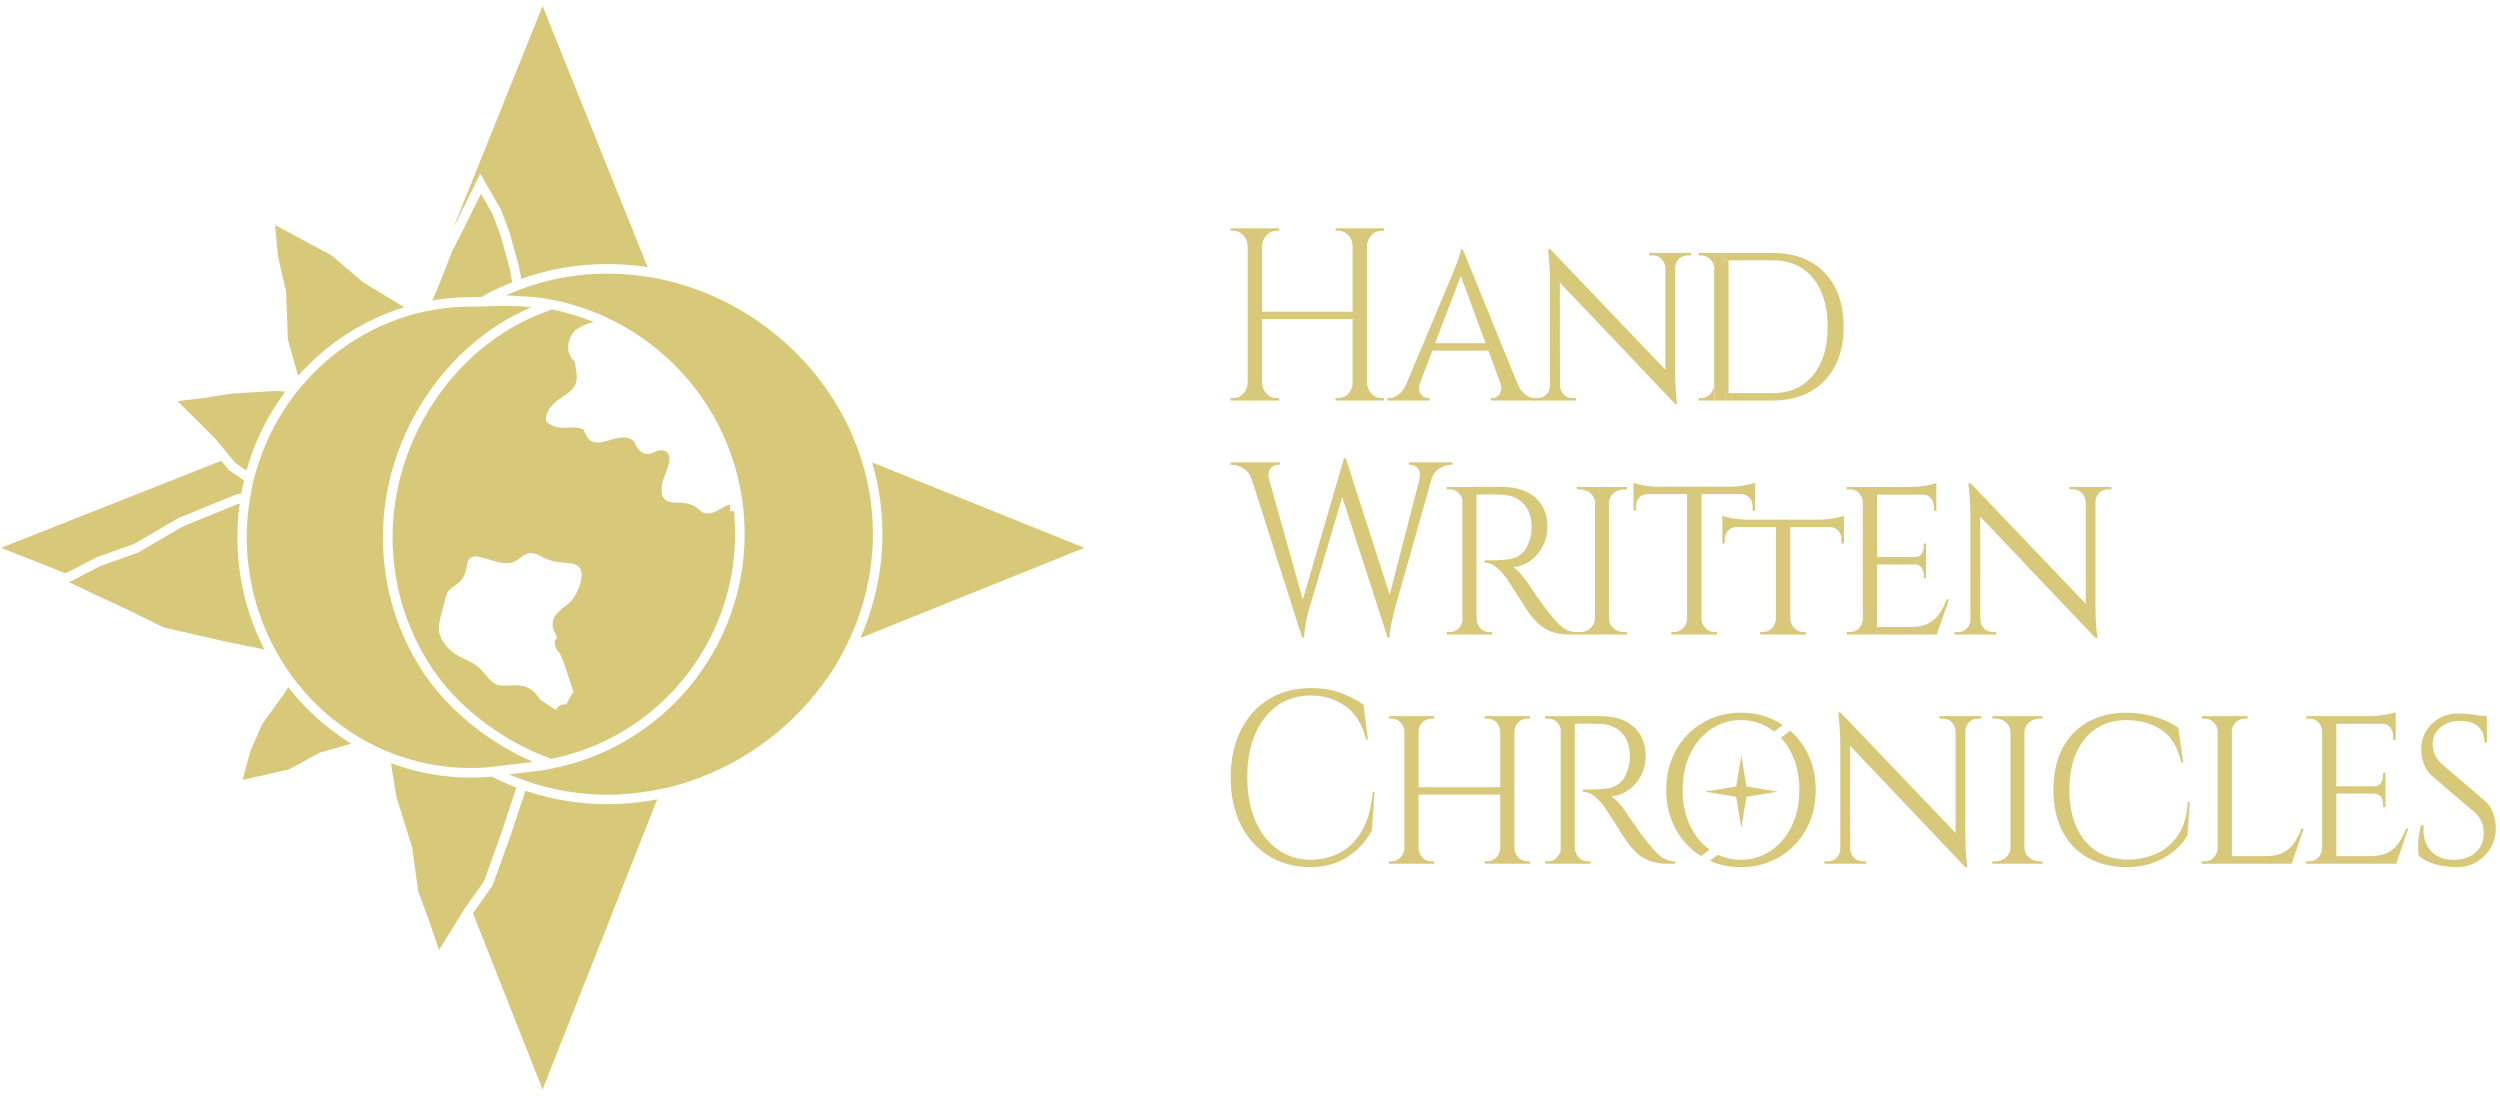 <svg width="356" height="156" viewBox="0 0 356 156" fill="none" xmlns="http://www.w3.org/2000/svg">
<path d="M92.22 38.035C87.145 37.271 82.024 37.528 77.319 38.76C77.064 38.824 76.82 38.891 76.581 38.958L76.458 38.994C75.712 39.202 74.961 39.452 74.211 39.719L73.936 38.109L72.591 33.19L71.329 29.837L68.385 24.733L64.942 31.683L64.544 32.465L77.262 0.857L92.22 38.035Z" fill="#D8C879"/>
<path d="M93.582 113.84L77.262 155.143L67.356 130.058L70.133 126.114L72.743 118.88L74.81 112.601C75.483 112.827 76.157 113.041 76.81 113.215C77.1 113.298 77.393 113.37 77.668 113.431C80.545 114.151 83.528 114.514 86.53 114.514C88.551 114.514 90.621 114.342 92.67 113.997C92.973 113.953 93.274 113.899 93.582 113.84Z" fill="#D8C879"/>
<path d="M125.55 78.82C125.622 77.946 125.658 77.015 125.658 76.051C125.658 72.579 125.159 69.164 124.198 65.852L154.406 78.01L122.534 90.841C124.095 87.272 125.095 83.498 125.478 79.666C125.501 79.427 125.524 79.185 125.542 78.946L125.55 78.82Z" fill="#D8C879"/>
<path d="M34.745 68.406C34.603 69.008 34.483 69.62 34.369 70.239L33.416 70.494L25.469 73.739L19.139 77.434L13.658 79.394L9.352 81.651L0.15 78.01L31.508 65.618L32.59 66.925L34.745 68.406Z" fill="#D8C879"/>
<path d="M124.303 76.053C124.303 76.981 124.267 77.876 124.2 78.715L124.19 78.841C124.172 79.072 124.149 79.306 124.125 79.538C123.529 85.55 121.349 91.423 117.829 96.514C117.544 96.92 117.259 97.319 116.971 97.705C112.027 104.298 104.98 109.227 97.131 111.59C95.547 112.066 93.979 112.424 92.454 112.663C87.534 113.486 82.646 113.282 77.983 112.115C77.71 112.051 77.44 111.984 77.173 111.912C76.368 111.696 75.548 111.431 74.72 111.143L74.607 111.102C74.476 111.053 74.35 111.002 74.221 110.958C73.946 110.855 73.669 110.755 73.399 110.647C73.28 110.598 73.159 110.546 73.041 110.498C72.861 110.426 72.689 110.348 72.512 110.276C72.859 110.235 73.198 110.194 73.519 110.153C76.653 109.778 78.011 109.616 78.612 109.433C94.503 106.316 106.039 92.287 106.039 76.056C106.039 75.181 106.003 74.31 105.939 73.464C105.011 61.085 97.393 50.205 86.068 45.07C83.371 43.843 80.523 42.98 77.592 42.504L77.51 42.491C77.456 42.481 77.401 42.473 77.348 42.46L76.733 42.375C76.597 42.357 76.453 42.344 76.317 42.326L72.028 42.051C72.44 41.866 72.856 41.694 73.267 41.532C73.484 41.442 73.702 41.354 73.923 41.275L73.936 41.27C74.895 40.899 75.867 40.578 76.831 40.31L76.957 40.274C77.178 40.21 77.399 40.143 77.648 40.084C82.764 38.749 88.346 38.595 93.843 39.703C94.11 39.758 94.377 39.822 94.642 39.883C107.024 42.694 117.485 51.715 121.951 63.433C122.033 63.636 122.105 63.839 122.182 64.045L122.259 64.266C123.614 68.043 124.303 72.011 124.303 76.053Z" fill="#D8C879"/>
<path d="M73.041 110.492C72.862 110.42 72.679 110.348 72.499 110.271H72.512C72.689 110.343 72.862 110.42 73.041 110.492Z" fill="#D8C879"/>
<path d="M104.589 73.564C104.571 73.304 104.543 73.047 104.517 72.795C104.317 72.798 104.108 72.774 103.916 72.821C104 72.548 103.916 72.083 104 71.828C103.054 72.075 102.131 72.875 101.196 73.073C99.938 73.325 99.74 72.556 98.805 72.029C96.784 70.887 93.737 72.854 94.288 68.863C94.434 67.804 96.635 64.271 94.156 64.116C93.357 64.07 92.637 64.991 91.596 64.505C90.835 64.155 90.593 63.45 90.3 62.859C87.901 60.768 84.495 65.379 83.125 61.193C82.31 60.681 81.13 60.969 80.178 60.915C79.075 60.861 78.664 60.632 77.795 60.123C77.492 58.143 79.338 57.042 80.718 56.076C82.69 54.703 82.091 53.55 81.849 51.462C80.626 50.581 80.687 48.657 81.487 47.595L81.613 47.469C81.819 46.988 82.055 46.924 82.482 46.672C83.037 46.333 83.76 46.06 84.557 45.88C82.644 45.083 80.656 44.476 78.615 44.065L77.947 44.316C77.875 44.345 77.8 44.368 77.731 44.399C77.427 44.499 77.17 44.599 76.903 44.71C64.532 49.627 55.906 62.705 55.906 76.513C55.906 83.158 57.814 89.548 61.434 94.997L61.477 95.076C61.585 95.303 61.732 95.516 61.922 95.722L62.107 95.982C65.833 101.194 72.085 105.794 78.512 108.057C93.689 105.002 104.684 91.574 104.684 76.048C104.682 75.21 104.651 74.374 104.589 73.564ZM79.091 90.26C79.356 90.798 79.34 90.821 79.199 90.996L79.009 91.235L79.019 91.543C79.042 92.099 79.222 92.528 79.554 92.826C80.088 93.307 81.587 98.44 81.667 98.507C81.659 98.509 80.965 99.612 80.782 100.034C80.752 100.122 80.703 100.222 80.662 100.309C80.379 100.273 79.986 100.281 79.651 100.507C79.41 100.667 79.271 100.875 79.191 101.076C78.798 100.867 78.062 100.422 76.715 99.471L76.772 99.399L76.35 98.867C75.237 97.478 73.754 97.555 72.563 97.614C71.71 97.658 70.977 97.694 70.378 97.311C69.897 96.997 69.532 96.565 69.152 96.1C68.663 95.514 68.103 94.845 67.234 94.387C66.866 94.192 66.529 94.027 66.21 93.873C65.167 93.361 64.485 93.03 63.665 92.117C63.411 91.826 63.195 91.546 63.017 91.258L62.881 91.016C62.771 90.738 62.668 90.453 62.565 90.168C62.359 89.198 62.642 88.172 63.023 86.758C63.1 86.472 63.182 86.172 63.262 85.858L63.341 85.542C63.488 84.94 63.591 84.508 63.915 84.094C64.1 83.857 64.375 83.659 64.668 83.459C65.113 83.148 65.617 82.798 65.971 82.204C66.282 81.679 66.38 81.121 66.463 80.633C66.558 80.085 66.627 79.735 66.871 79.532C67.445 79.038 68.414 79.29 69.717 79.704C70.237 79.866 70.728 80.021 71.211 80.106C72.756 80.36 73.265 80.049 73.959 79.517C74.157 79.368 74.353 79.216 74.635 79.051C75.417 78.596 75.988 78.65 77.178 79.285C78.471 79.977 79.214 80.034 80.245 80.113C80.497 80.131 80.77 80.157 81.091 80.19C82.323 80.327 82.585 80.88 82.667 81.06C83.14 82.073 82.484 83.955 81.592 85.287C81.364 85.626 80.893 85.999 80.441 86.352C79.79 86.866 79.171 87.349 78.883 87.99C78.443 88.956 78.834 89.738 79.091 90.26Z" fill="#D8C879"/>
<path d="M57.544 43.743C51.785 45.512 46.525 48.919 42.45 53.525L40.99 48.359L40.745 41.537L39.584 36.492L39.167 32.041L47.245 36.389L51.664 40.176L57.544 43.743Z" fill="#D8C879"/>
<path d="M72.921 40.197C71.442 40.781 69.962 41.483 68.524 42.288C68.501 42.288 68.478 42.293 68.458 42.293C67.977 42.303 67.504 42.311 67.038 42.311C66.519 42.311 65.997 42.329 65.478 42.357C65.316 42.362 65.151 42.375 64.984 42.388C64.622 42.411 64.259 42.437 63.894 42.473C63.709 42.491 63.524 42.509 63.341 42.532C62.979 42.573 62.622 42.622 62.264 42.676C62.092 42.699 61.92 42.722 61.748 42.753C61.675 42.764 61.603 42.771 61.526 42.784L62.128 41.522L64.39 35.798L66.159 32.288L68.483 27.6L70.085 30.369L71.298 33.576L72.61 38.366L72.921 40.197Z" fill="#D8C879"/>
<path d="M73.53 112.148L71.463 118.438L68.92 125.484L66.079 129.516L62.524 135.289L61.197 131.362L59.565 126.965L58.683 120.657L56.449 113.478L55.667 108.669C55.744 108.697 55.821 108.723 55.898 108.751C56.066 108.811 56.233 108.87 56.397 108.929C56.718 109.037 57.045 109.145 57.366 109.25C57.544 109.304 57.713 109.353 57.891 109.405C58.207 109.5 58.528 109.59 58.85 109.677C59.03 109.723 59.212 109.767 59.392 109.813C59.709 109.891 60.03 109.963 60.351 110.029C60.536 110.065 60.719 110.107 60.899 110.137C61.225 110.202 61.549 110.261 61.876 110.31C62.056 110.341 62.238 110.369 62.418 110.395C62.758 110.443 63.097 110.485 63.436 110.521C63.609 110.539 63.776 110.562 63.948 110.575C64.323 110.611 64.699 110.639 65.079 110.659C65.215 110.67 65.347 110.677 65.483 110.688C65.999 110.711 66.519 110.724 67.038 110.724C67.162 110.724 67.277 110.719 67.401 110.719C67.668 110.713 67.935 110.708 68.192 110.701C68.37 110.695 68.54 110.683 68.712 110.672C68.789 110.667 68.866 110.667 68.946 110.659C69.09 110.659 69.239 110.649 69.406 110.636C69.411 110.631 69.416 110.631 69.419 110.631H69.424C69.604 110.621 69.792 110.608 69.977 110.59C71.1 111.161 72.296 111.68 73.53 112.148Z" fill="#D8C879"/>
<path d="M40.627 55.747C40.609 55.77 40.596 55.793 40.578 55.813C40.573 55.824 40.565 55.831 40.56 55.842C40.488 55.937 40.419 56.037 40.347 56.14C40.293 56.207 40.239 56.282 40.187 56.353C40.159 56.384 40.146 56.407 40.133 56.425C40.133 56.431 40.128 56.436 40.123 56.438C40.051 56.541 39.982 56.642 39.92 56.742C39.853 56.842 39.784 56.94 39.712 57.05C39.647 57.14 39.586 57.236 39.521 57.331C39.491 57.38 39.457 57.426 39.426 57.475C39.395 57.523 39.362 57.575 39.326 57.624C39.295 57.678 39.262 57.727 39.226 57.783C39.126 57.945 39.017 58.117 38.91 58.295L38.881 58.336C38.876 58.341 38.876 58.346 38.871 58.349C38.848 58.39 38.825 58.426 38.804 58.462C38.794 58.475 38.786 58.49 38.781 58.503C38.776 58.514 38.771 58.521 38.768 58.526L38.573 58.848C38.514 58.948 38.455 59.046 38.395 59.146C38.377 59.182 38.354 59.218 38.336 59.249C38.305 59.298 38.277 59.352 38.251 59.403C38.228 59.439 38.21 59.48 38.179 59.529C38.179 59.534 38.174 59.534 38.174 59.539C38.164 59.557 38.151 59.575 38.143 59.593C38.133 59.611 38.125 59.63 38.113 59.648C38.1 59.671 38.084 59.696 38.071 59.725C38.061 59.737 38.053 59.753 38.048 59.766C38.038 59.784 38.03 59.797 38.02 59.815C38.007 59.833 37.997 59.851 37.989 59.874C37.961 59.92 37.94 59.964 37.917 60.01C37.899 60.041 37.886 60.064 37.868 60.095L37.837 60.154C37.837 60.159 37.837 60.159 37.837 60.164C37.819 60.193 37.807 60.213 37.796 60.236C37.791 60.242 37.791 60.247 37.786 60.249C37.776 60.267 37.768 60.285 37.763 60.298C37.722 60.38 37.681 60.458 37.639 60.537C37.593 60.62 37.55 60.704 37.508 60.792L37.449 60.895C37.323 61.157 37.2 61.406 37.069 61.687L36.925 62.013V62.018L36.858 62.16C36.853 62.173 36.848 62.183 36.845 62.196C36.817 62.26 36.791 62.322 36.763 62.376C36.758 62.381 36.758 62.389 36.752 62.394C36.722 62.461 36.693 62.525 36.67 62.584C36.606 62.725 36.544 62.864 36.48 63.008C36.426 63.145 36.372 63.281 36.318 63.415C36.313 63.433 36.305 63.446 36.3 63.464L36.282 63.512C36.251 63.584 36.218 63.656 36.187 63.733L36.156 63.818C36.151 63.842 36.138 63.865 36.128 63.885C36.099 63.968 36.069 64.047 36.038 64.135L36.02 64.189C35.997 64.243 35.979 64.291 35.961 64.348C35.956 64.366 35.948 64.389 35.938 64.412C35.896 64.52 35.855 64.628 35.814 64.734L35.804 64.765C35.776 64.819 35.755 64.883 35.737 64.942C35.701 65.037 35.67 65.132 35.642 65.233C35.606 65.333 35.575 65.436 35.542 65.541C35.529 65.577 35.513 65.613 35.501 65.654C35.495 65.683 35.488 65.708 35.477 65.737C35.431 65.86 35.392 65.981 35.359 66.094C35.3 66.272 35.246 66.446 35.197 66.624L35.174 66.727C35.169 66.74 35.164 66.757 35.161 66.773C35.161 66.778 35.161 66.783 35.156 66.783C35.146 66.819 35.138 66.86 35.128 66.896C35.115 66.932 35.105 66.963 35.097 67.004V67.01L33.5 65.914L30.552 62.353L25.294 57.127L28.88 56.693L33.066 56.045L39.074 55.677L40.627 55.747Z" fill="#D8C879"/>
<path d="M40.632 55.747C40.614 55.77 40.596 55.793 40.578 55.813C40.596 55.79 40.609 55.767 40.627 55.747H40.632Z" fill="#D8C879"/>
<path d="M37.644 60.537C37.4 61.018 37.161 61.514 36.93 62.013L37.074 61.687C37.205 61.407 37.328 61.157 37.454 60.895L37.513 60.792C37.554 60.705 37.601 60.62 37.644 60.537Z" fill="#D8C879"/>
<path d="M38.771 58.524C38.765 58.529 38.765 58.536 38.76 58.542C38.696 58.645 38.639 58.745 38.575 58.845L38.771 58.524Z" fill="#D8C879"/>
<path d="M39.329 57.624C39.365 57.575 39.396 57.524 39.429 57.475C39.399 57.529 39.363 57.583 39.327 57.637C39.296 57.683 39.262 57.732 39.231 57.781C39.265 57.729 39.298 57.678 39.329 57.624Z" fill="#D8C879"/>
<path d="M35.488 65.737C35.385 66.063 35.285 66.387 35.185 66.727L35.208 66.624C35.257 66.446 35.311 66.271 35.37 66.094C35.403 65.981 35.442 65.857 35.488 65.737Z" fill="#D8C879"/>
<path d="M35.945 64.415C35.809 64.785 35.678 65.158 35.552 65.541C35.583 65.439 35.616 65.333 35.652 65.233C35.68 65.132 35.711 65.037 35.747 64.942C35.765 64.883 35.788 64.821 35.814 64.765L35.824 64.734C35.863 64.634 35.904 64.523 35.945 64.415Z" fill="#D8C879"/>
<path d="M36.287 63.515L36.228 63.664C36.205 63.718 36.187 63.767 36.161 63.823L36.192 63.739C36.225 63.659 36.256 63.587 36.287 63.515Z" fill="#D8C879"/>
<path d="M75.882 108.492C74.905 108.615 73.879 108.741 73.357 108.801C72.707 108.883 71.992 108.963 71.218 109.055L69.282 109.281C69.156 109.294 69.028 109.299 68.912 109.299L68.848 109.305C68.614 109.328 68.382 109.335 68.138 109.341C67.775 109.353 67.405 109.364 67.035 109.364C62.906 109.364 58.88 108.559 55.065 106.97C54.052 106.548 53.047 106.059 52.07 105.527C52.047 105.514 52.029 105.499 52.005 105.491C51.676 105.311 51.355 105.123 51.029 104.925C51.023 104.92 51.018 104.92 51.016 104.915C50.658 104.707 50.301 104.481 49.992 104.283C49.797 104.151 49.599 104.02 49.409 103.884C49.296 103.807 49.178 103.73 49.064 103.653C49.064 103.653 49.064 103.653 49.059 103.647L49.049 103.637L49.031 103.624L49 103.601C48.918 103.542 48.841 103.488 48.761 103.429C48.517 103.251 48.273 103.077 48.023 102.881C47.874 102.773 47.733 102.665 47.589 102.547C47.547 102.516 47.504 102.475 47.458 102.444C47.332 102.341 47.208 102.241 47.077 102.133C46.995 102.069 46.918 102.002 46.843 101.937C46.684 101.806 46.54 101.68 46.401 101.557C46.334 101.498 46.27 101.439 46.206 101.385C46.193 101.374 46.177 101.361 46.164 101.349C46.159 101.343 46.154 101.338 46.151 101.336C46.002 101.205 45.858 101.068 45.712 100.937C45.707 100.937 45.702 100.932 45.699 100.927C45.591 100.827 45.483 100.724 45.373 100.616C45.344 100.587 45.313 100.557 45.288 100.533C45.283 100.523 45.283 100.523 45.277 100.521C45.249 100.497 45.223 100.472 45.2 100.449C45.182 100.436 45.169 100.42 45.151 100.402C44.953 100.204 44.748 100.004 44.555 99.801L44.357 99.603L44.352 99.597C44.252 99.495 44.154 99.389 44.054 99.281C44.031 99.253 44.013 99.235 43.989 99.209L43.817 99.024C43.807 99.014 43.804 99.011 43.799 99.006C43.74 98.942 43.686 98.88 43.637 98.829C43.637 98.829 43.632 98.823 43.627 98.818V98.813L43.501 98.672C43.429 98.595 43.359 98.517 43.285 98.427C43.275 98.415 43.267 98.404 43.257 98.397C43.239 98.379 43.221 98.35 43.203 98.332C43.126 98.242 43.048 98.152 42.969 98.057C42.958 98.044 42.946 98.026 42.933 98.011C42.904 97.975 42.879 97.944 42.843 97.908C42.73 97.777 42.622 97.641 42.516 97.504L42.339 97.288C42.326 97.27 42.311 97.257 42.298 97.239C42.262 97.198 42.226 97.155 42.197 97.121L42.133 97.036C42.115 97.013 42.097 96.99 42.079 96.964C42.074 96.959 42.074 96.959 42.069 96.954L42.064 96.944L42.033 96.903C41.853 96.671 41.675 96.437 41.508 96.211C41.508 96.206 41.503 96.206 41.503 96.201L41.419 96.082L41.406 96.064C40.758 95.154 40.161 94.228 39.596 93.236H39.59V93.231L39.549 93.159L39.503 93.076C39.341 92.786 39.177 92.493 39.02 92.189C39.01 92.176 39.002 92.158 38.997 92.143C38.842 91.857 38.693 91.564 38.544 91.261L38.521 91.212C38.362 90.896 38.21 90.561 38.05 90.204C37.925 89.937 37.817 89.669 37.703 89.394C37.703 89.389 37.698 89.384 37.698 89.384C37.68 89.337 37.662 89.294 37.639 89.253L37.626 89.217L37.614 89.186C37.554 89.049 37.495 88.9 37.446 88.756L37.428 88.702L37.418 88.679C37.4 88.633 37.387 88.584 37.364 88.538C37.359 88.525 37.354 88.509 37.351 88.502C37.333 88.455 37.315 88.417 37.297 88.371C37.269 88.304 37.248 88.245 37.23 88.185C37.218 88.144 37.2 88.103 37.189 88.065L37.171 88.018C37.094 87.815 37.017 87.594 36.937 87.357C36.932 87.347 36.927 87.339 36.927 87.329C36.904 87.262 36.881 87.188 36.86 87.121C36.829 87.021 36.793 86.923 36.76 86.817C36.729 86.722 36.701 86.627 36.675 86.532C36.626 86.373 36.572 86.221 36.521 86.056C36.475 85.894 36.426 85.727 36.38 85.555C36.369 85.514 36.356 85.473 36.349 85.429C36.302 85.275 36.264 85.12 36.223 84.969C36.218 84.963 36.218 84.958 36.218 84.951L36.027 84.187C36.017 84.156 36.014 84.128 36.004 84.097C36.004 84.087 35.999 84.079 35.999 84.069C35.94 83.811 35.881 83.539 35.827 83.259C35.822 83.23 35.816 83.21 35.814 83.181L35.801 83.115C35.737 82.842 35.688 82.572 35.642 82.305C35.631 82.256 35.629 82.209 35.618 82.161C35.613 82.148 35.613 82.132 35.608 82.119C35.608 82.096 35.603 82.071 35.598 82.053C35.593 82.035 35.593 82.022 35.588 82.004C35.588 81.986 35.588 81.968 35.583 81.95C35.57 81.878 35.559 81.806 35.547 81.734L35.534 81.651C35.529 81.605 35.521 81.561 35.516 81.515C35.505 81.466 35.498 81.415 35.492 81.366C35.482 81.325 35.48 81.281 35.474 81.235C35.469 81.207 35.464 81.186 35.462 81.158C35.462 81.14 35.456 81.122 35.456 81.104C35.451 81.075 35.446 81.05 35.444 81.021C35.438 80.993 35.438 80.967 35.433 80.939C35.428 80.898 35.423 80.857 35.42 80.816C35.408 80.733 35.397 80.654 35.39 80.566C35.385 80.543 35.385 80.52 35.379 80.494C35.374 80.453 35.369 80.409 35.367 80.363C35.361 80.345 35.361 80.322 35.356 80.299C35.356 80.286 35.351 80.271 35.351 80.258C35.346 80.229 35.341 80.204 35.341 80.175C35.336 80.147 35.336 80.121 35.331 80.093V80.088L35.325 80.042C35.312 79.916 35.302 79.792 35.289 79.671C35.279 79.569 35.271 79.463 35.261 79.363C35.251 79.299 35.248 79.232 35.243 79.173L35.238 79.106C35.225 78.98 35.22 78.849 35.215 78.717C35.215 78.681 35.21 78.651 35.205 78.617C35.205 78.599 35.205 78.586 35.199 78.568V78.501C35.199 78.496 35.199 78.491 35.194 78.489C35.194 78.483 35.194 78.478 35.194 78.478V78.419L35.158 77.771C35.153 77.707 35.153 77.648 35.153 77.586C35.153 77.527 35.153 77.46 35.148 77.388V77.365C35.138 77.085 35.138 76.791 35.138 76.509C35.138 75.938 35.156 75.359 35.187 74.775C35.192 74.657 35.199 74.536 35.21 74.418C35.21 74.4 35.21 74.387 35.215 74.369C35.215 74.341 35.215 74.31 35.22 74.284C35.22 74.266 35.225 74.253 35.225 74.235C35.23 74.145 35.235 74.05 35.243 73.96C35.266 73.649 35.297 73.335 35.328 73.024C35.4 72.315 35.49 71.605 35.608 70.89L35.626 70.787C35.744 70.108 35.876 69.44 36.025 68.787L36.151 68.27C36.205 68.054 36.259 67.848 36.323 67.604C36.341 67.527 36.369 67.455 36.39 67.383L36.444 67.185C36.552 66.799 36.67 66.423 36.783 66.066C36.925 65.637 37.074 65.22 37.225 64.796L37.243 64.749C37.248 64.726 37.256 64.703 37.266 64.677L37.297 64.595C37.356 64.446 37.41 64.302 37.469 64.155L37.547 63.957C37.655 63.682 37.768 63.41 37.904 63.117C37.953 62.98 38.017 62.849 38.076 62.718L38.143 62.574C38.4 62.013 38.673 61.455 38.971 60.872C38.981 60.849 38.994 60.831 39.007 60.807C39.025 60.771 39.048 60.735 39.056 60.707C39.146 60.535 39.236 60.368 39.318 60.226C39.359 60.162 39.39 60.103 39.426 60.041C39.444 60.005 39.462 59.974 39.49 59.928C39.621 59.697 39.752 59.475 39.912 59.218C39.943 59.159 39.979 59.1 40.015 59.041L40.043 58.995C40.318 58.547 40.573 58.156 40.807 57.809C40.879 57.701 40.95 57.596 41.023 57.488C41.082 57.403 41.136 57.315 41.208 57.213L41.257 57.146C41.37 56.984 41.488 56.819 41.624 56.644C41.879 56.287 42.144 55.947 42.465 55.554L42.827 55.125C47.365 49.681 53.589 45.873 60.346 44.394C60.387 44.384 60.428 44.371 60.464 44.363C62.639 43.898 64.837 43.661 67.009 43.661C67.865 43.661 68.747 43.633 69.606 43.607C69.969 43.597 70.334 43.584 70.701 43.576C71.701 43.553 72.876 43.54 74.007 43.607C74.568 43.638 75.092 43.692 75.596 43.769C63.148 49.113 54.522 62.451 54.522 76.511C54.522 83.41 56.505 90.047 60.251 95.707C60.41 96.023 60.608 96.314 60.857 96.589V96.594C64.325 101.505 69.925 105.908 75.882 108.492Z" fill="#D8C879"/>
<path d="M35.374 80.368C35.38 80.414 35.385 80.458 35.387 80.499C35.382 80.44 35.374 80.381 35.364 80.319V80.306C35.369 80.327 35.369 80.35 35.374 80.368Z" fill="#D8C879"/>
<path d="M41.509 96.203C41.509 96.208 41.514 96.208 41.514 96.213L41.504 96.203C41.476 96.162 41.45 96.126 41.422 96.085L41.509 96.203Z" fill="#D8C879"/>
<path d="M45.291 100.533C45.263 100.505 45.232 100.479 45.206 100.448C45.229 100.471 45.255 100.497 45.283 100.52C45.286 100.525 45.286 100.525 45.291 100.533Z" fill="#D8C879"/>
<path d="M41.514 96.213L41.504 96.203C41.476 96.162 41.45 96.126 41.422 96.085L41.507 96.203C41.509 96.208 41.514 96.208 41.514 96.213Z" fill="#D8C879"/>
<path d="M49.055 103.637L49.006 103.606C48.923 103.547 48.844 103.488 48.767 103.428C48.849 103.488 48.926 103.542 49.006 103.601L49.037 103.624L49.055 103.637Z" fill="#D8C879"/>
<path d="M44.558 99.8C44.753 100.003 44.956 100.204 45.154 100.402C44.951 100.212 44.756 100.014 44.553 99.811L44.357 99.602L44.558 99.8Z" fill="#D8C879"/>
<path d="M45.281 100.52C45.286 100.525 45.286 100.525 45.291 100.533C45.263 100.505 45.232 100.479 45.206 100.448C45.227 100.469 45.255 100.497 45.281 100.52Z" fill="#D8C879"/>
<path d="M36.763 86.825C36.734 86.735 36.703 86.64 36.673 86.54C36.624 86.38 36.572 86.228 36.523 86.064C36.572 86.226 36.626 86.38 36.678 86.54C36.703 86.635 36.732 86.73 36.763 86.825Z" fill="#D8C879"/>
<path d="M36.004 84.073C35.963 83.911 35.927 83.747 35.896 83.59C35.873 83.482 35.85 83.374 35.832 83.263C35.886 83.544 35.945 83.816 36.004 84.073Z" fill="#D8C879"/>
<path d="M35.303 79.682C35.316 79.805 35.326 79.926 35.339 80.052L35.328 80.003C35.321 79.892 35.31 79.784 35.303 79.682Z" fill="#D8C879"/>
<path d="M35.374 80.368C35.38 80.414 35.385 80.458 35.387 80.499C35.382 80.44 35.374 80.381 35.364 80.319V80.306C35.369 80.327 35.369 80.35 35.374 80.368Z" fill="#D8C879"/>
<path d="M35.47 81.16C35.475 81.188 35.48 81.209 35.483 81.237C35.477 81.232 35.477 81.227 35.477 81.224C35.475 81.206 35.475 81.183 35.47 81.16Z" fill="#D8C879"/>
<path d="M35.524 81.518C35.529 81.564 35.536 81.608 35.541 81.654C35.536 81.618 35.529 81.582 35.524 81.546C35.511 81.446 35.495 81.343 35.482 81.237C35.488 81.284 35.493 81.327 35.5 81.368C35.506 81.417 35.516 81.469 35.524 81.518Z" fill="#D8C879"/>
<path d="M35.596 82.006C35.596 81.993 35.591 81.975 35.586 81.952C35.573 81.885 35.563 81.821 35.555 81.754C35.55 81.718 35.545 81.687 35.542 81.654L35.555 81.736C35.568 81.808 35.578 81.88 35.591 81.952C35.596 81.97 35.596 81.988 35.596 82.006Z" fill="#D8C879"/>
<path d="M35.213 78.486C35.208 78.468 35.208 78.45 35.208 78.432L35.177 77.781L35.213 78.429V78.486Z" fill="#D8C879"/>
<path d="M35.215 78.509V78.532C35.21 78.519 35.21 78.509 35.21 78.496C35.215 78.499 35.215 78.504 35.215 78.509Z" fill="#D8C879"/>
<path d="M35.215 74.608C35.22 74.544 35.225 74.485 35.228 74.428C35.218 74.546 35.21 74.667 35.205 74.786C35.174 75.369 35.156 75.948 35.156 76.519C35.156 76.799 35.156 77.092 35.166 77.375C35.153 77.095 35.153 76.804 35.153 76.519C35.153 76.244 35.158 75.966 35.166 75.686C35.166 75.621 35.166 75.56 35.171 75.495C35.176 75.341 35.184 75.187 35.194 75.035C35.197 74.894 35.207 74.755 35.215 74.608Z" fill="#D8C879"/>
<path d="M50.021 105.905L45.52 107.18L41.113 109.574L34.539 111.058L35.693 106.841L37.367 103.064L40.648 98.517L41.041 97.838C41.051 97.851 41.059 97.867 41.072 97.879L41.121 97.944C41.185 98.029 41.247 98.111 41.301 98.17L41.45 98.355C41.573 98.51 41.694 98.659 41.817 98.808L41.871 98.867C41.995 99.011 42.116 99.16 42.224 99.289C42.308 99.389 42.401 99.487 42.491 99.587L42.627 99.736C42.691 99.803 42.748 99.872 42.812 99.939L42.984 100.124C43.051 100.202 43.126 100.284 43.2 100.358L43.391 100.567C43.699 100.883 44.021 101.21 44.337 101.503C44.622 101.788 44.926 102.068 45.265 102.367C45.522 102.598 45.867 102.902 46.237 103.195C46.548 103.452 46.874 103.719 47.201 103.964C47.535 104.221 47.874 104.465 48.214 104.709L48.281 104.758C48.607 104.984 48.931 105.216 49.258 105.419C49.492 105.568 49.754 105.74 50.021 105.905Z" fill="#D8C879"/>
<path d="M37.637 92.472L32.174 91.376L23.317 89.35L18.862 87.159L9.838 82.924L14.162 80.653L19.659 78.689L26.027 74.973L33.807 71.792L34.133 71.707C33.912 73.328 33.799 74.942 33.799 76.516C33.799 76.827 33.799 77.149 33.817 77.429C33.817 77.57 33.817 77.704 33.827 77.853L33.85 78.257V78.352C33.85 78.388 33.85 78.447 33.861 78.519C33.871 78.753 33.884 78.985 33.907 79.211V79.242C33.93 79.54 33.956 79.831 33.989 80.129L33.999 80.232C34.084 81.013 34.166 81.613 34.257 82.155C34.267 82.219 34.275 82.281 34.287 82.351L34.31 82.51C34.359 82.819 34.419 83.117 34.478 83.379C34.542 83.737 34.619 84.104 34.722 84.516L34.912 85.29C34.971 85.511 35.025 85.724 35.084 85.927C35.174 86.272 35.282 86.614 35.388 86.946C35.573 87.547 35.74 88.041 35.907 88.484C35.966 88.669 36.038 88.859 36.141 89.114C36.154 89.155 36.169 89.191 36.182 89.227C36.241 89.394 36.308 89.556 36.362 89.692C36.38 89.741 36.403 89.787 36.426 89.834L36.45 89.893C36.575 90.196 36.699 90.494 36.83 90.769C36.984 91.127 37.151 91.484 37.324 91.824L37.342 91.865C37.434 92.073 37.537 92.276 37.637 92.472Z" fill="#D8C879"/>
<path d="M177.764 35.07H177.668C177.647 34.464 177.443 33.945 177.053 33.51C176.663 33.078 176.195 32.862 175.649 32.862H175.238V32.511H177.761V35.07H177.764ZM177.764 54.477V57.033H175.241V56.682H175.652C176.198 56.682 176.666 56.466 177.056 56.034C177.443 55.602 177.65 55.083 177.671 54.474H177.764V54.477ZM179.719 32.511V57.033H177.671V32.511H179.719ZM192.896 44.388V45.438H179.404V44.388H192.896ZM179.623 35.07V32.514H182.146V32.865C182.125 32.865 181.99 32.865 181.735 32.865C181.189 32.865 180.721 33.081 180.331 33.513C179.941 33.945 179.737 34.464 179.716 35.073H179.623V35.07ZM179.623 54.477H179.716C179.737 55.086 179.941 55.605 180.331 56.037C180.718 56.469 181.186 56.685 181.735 56.685C181.987 56.685 182.122 56.685 182.146 56.685V57.036H179.623V54.477ZM192.707 35.07H192.614C192.614 34.464 192.413 33.945 192.014 33.51C191.615 33.078 191.141 32.862 190.595 32.862C190.343 32.862 190.205 32.862 190.184 32.862V32.511H192.707V35.07ZM192.707 54.477V57.033H190.184V56.682C190.205 56.682 190.34 56.682 190.595 56.682C191.141 56.682 191.615 56.466 192.014 56.034C192.413 55.602 192.614 55.083 192.614 54.474H192.707V54.477ZM194.659 32.511V57.033H192.611V32.511H194.659ZM194.566 35.07V32.514H197.089V32.865H196.678C196.132 32.865 195.664 33.081 195.274 33.513C194.884 33.945 194.68 34.464 194.659 35.073H194.566V35.07ZM194.566 54.477H194.659C194.68 55.086 194.884 55.605 195.274 56.037C195.664 56.469 196.129 56.685 196.678 56.685H197.089V57.036H194.566V54.477Z" fill="#D8C879"/>
<path d="M202.227 54.477C201.996 55.179 202.026 55.722 202.32 56.106C202.614 56.49 202.95 56.685 203.327 56.685H203.579V57.036H197.56V56.685H197.812C198.252 56.685 198.705 56.517 199.167 56.178C199.629 55.839 200.028 55.275 200.367 54.48H202.227V54.477ZM208.309 35.526L208.528 37.944L201.309 56.931H199.323L206.795 39.135C207.026 38.574 207.221 38.091 207.377 37.68C207.536 37.272 207.677 36.87 207.803 36.471C207.929 36.075 208.001 35.76 208.022 35.526H208.309ZM212.029 48.873V49.923H203.675V48.873H212.029ZM208.309 35.526L216.978 56.826H214.488L207.773 38.643L208.309 35.526ZM213.636 54.477H216.033C216.348 55.272 216.738 55.839 217.2 56.175C217.662 56.514 218.103 56.682 218.522 56.682H218.774V57.033H212.314V56.682H212.566C212.923 56.682 213.249 56.49 213.543 56.103C213.834 55.722 213.867 55.179 213.636 54.477Z" fill="#D8C879"/>
<path d="M220.823 54.864V57.036H218.46V56.685H218.997C219.48 56.685 219.891 56.511 220.227 56.16C220.563 55.809 220.731 55.377 220.731 54.864H220.823ZM220.76 35.49L222.116 37.452L222.146 57.033H220.728V39.87C220.728 38.679 220.632 37.221 220.443 35.49H220.76ZM220.76 35.49L238.223 53.778L238.538 57.525L221.075 39.132L220.76 35.49ZM222.146 54.864C222.146 55.377 222.32 55.809 222.665 56.16C223.013 56.511 223.415 56.685 223.88 56.685H224.417V57.036H222.053V54.864H222.146ZM237.152 38.187C237.131 37.674 236.951 37.242 236.615 36.891C236.279 36.54 235.869 36.366 235.386 36.366H234.849V36.015H237.212V38.187H237.152ZM238.538 36.015V53.04C238.538 53.787 238.559 54.507 238.601 55.194C238.643 55.884 238.718 56.661 238.82 57.522H238.535L237.149 55.665V36.012H238.538V36.015ZM238.445 38.187V36.015H240.809V36.366H240.272C239.81 36.366 239.405 36.54 239.057 36.891C238.709 37.242 238.538 37.674 238.538 38.187H238.445Z" fill="#D8C879"/>
<path d="M261.309 40.902C260.49 39.327 259.32 38.115 257.812 37.281C256.294 36.438 254.494 36.018 252.419 36.018H245.322V37.071H252.419C254.857 37.071 256.774 37.914 258.166 39.603C259.566 41.301 260.262 43.611 260.262 46.527C260.262 49.443 259.566 51.753 258.166 53.445C256.771 55.137 254.857 55.986 252.419 55.986H245.64L245.697 57.039H252.416C254.491 57.039 256.291 56.61 257.809 55.755C259.317 54.906 260.487 53.7 261.306 52.134C262.125 50.565 262.533 48.702 262.533 46.53C262.536 44.349 262.131 42.477 261.309 40.902ZM245.7 57.036H246.144V55.983H245.643L245.7 57.036ZM245.322 36.018V37.071H246.141V36.018H245.322ZM244.095 57.036H244.161V54.756H244.095V57.036ZM244.095 38.295H244.161V36.015H244.095V38.295ZM244.095 54.759C244.074 55.26 243.9 55.701 243.582 56.079C243.255 56.466 242.764 56.682 242.257 56.682H241.888V57.039H244.158V54.759H244.095ZM241.891 36.018V36.366H242.221C242.689 36.366 243.153 36.528 243.492 36.855C243.876 37.227 244.077 37.701 244.098 38.298H244.164V36.018H241.891Z" fill="#D8C879"/>
<path d="M246.144 49.74V55.986H245.643L245.7 57.039H244.162V54.759H244.096V38.298H244.162V36.018H245.322V37.071H246.141V43.293C246.144 43.794 246.144 49.314 246.144 49.74Z" fill="#D8C879"/>
<path d="M180.76 68.361H178.271C178.019 67.59 177.614 67.035 177.056 66.696C176.498 66.357 175.979 66.189 175.496 66.189H175.244V65.838H182.242V66.189H181.957C181.558 66.189 181.204 66.375 180.901 66.75C180.595 67.125 180.55 67.662 180.76 68.361ZM177.545 66.051H180.097L185.961 86.964L185.424 90.783L177.545 66.051ZM191.666 65.28L191.918 68.118L186.369 86.895C186.159 87.714 186 88.419 185.895 89.013C185.79 89.61 185.727 90.198 185.706 90.783H185.421L184.854 87.666L191.378 65.28H191.666ZM191.666 65.313L198.286 85.947L197.593 90.78L190.595 69.096L191.666 65.313ZM204.464 66.051L198.571 86.895C198.361 87.735 198.196 88.455 198.082 89.049C197.965 89.643 197.899 90.222 197.875 90.783H197.59L197.212 87.315L202.698 66.051H204.464ZM202.101 68.361C202.269 67.659 202.215 67.122 201.942 66.75C201.669 66.378 201.321 66.189 200.901 66.189H200.616V65.838H206.825V66.189H206.573C206.09 66.189 205.565 66.357 204.998 66.696C204.431 67.035 204.032 67.59 203.802 68.361H202.101Z" fill="#D8C879"/>
<path d="M208.343 71.55H208.28C208.259 71.013 208.079 70.569 207.743 70.218C207.407 69.867 206.987 69.693 206.48 69.693H206.039V69.342H208.718L208.343 71.55ZM208.343 88.119L208.721 90.36H206.042V90.009H206.483C206.987 90.009 207.407 89.823 207.746 89.448C208.082 89.076 208.262 88.632 208.283 88.116H208.343V88.119ZM210.265 69.342V90.36H208.247V69.342H210.265ZM210.169 88.119H210.262C210.283 88.632 210.463 89.076 210.799 89.451C211.135 89.826 211.555 90.012 212.059 90.012H212.47L212.5 90.363H209.788L210.169 88.119ZM213.952 69.342C214.938 69.342 215.826 69.471 216.615 69.726C217.404 69.984 218.076 70.356 218.634 70.848C219.188 71.34 219.614 71.934 219.911 72.633C220.205 73.335 220.352 74.127 220.352 75.015C220.352 75.996 220.142 76.908 219.722 77.748C219.302 78.588 218.718 79.278 217.974 79.815C217.227 80.352 216.381 80.679 215.436 80.796C215.793 80.961 216.21 81.321 216.681 81.882C217.152 82.443 217.56 82.992 217.893 83.529C218.439 84.348 218.928 85.053 219.359 85.647C219.788 86.241 220.214 86.808 220.637 87.345C221.078 87.882 221.483 88.35 221.852 88.746C222.218 89.142 222.62 89.454 223.049 89.676C223.478 89.898 223.979 90.009 224.545 90.009V90.36H223.568C222.413 90.36 221.462 90.198 220.715 89.868C219.968 89.541 219.365 89.139 218.904 88.659C218.442 88.182 218.04 87.72 217.704 87.276C217.62 87.159 217.425 86.862 217.122 86.382C216.816 85.905 216.486 85.383 216.129 84.822C215.772 84.261 215.445 83.754 215.151 83.298C214.857 82.842 214.677 82.569 214.614 82.473C214.194 81.867 213.712 81.324 213.166 80.844C212.62 80.367 212.041 80.127 211.432 80.127V79.776C212.104 79.8 212.704 79.8 213.229 79.776C213.817 79.752 214.404 79.701 214.995 79.617C215.583 79.536 216.135 79.284 216.651 78.864C217.167 78.444 217.569 77.742 217.866 76.761C217.95 76.503 218.013 76.2 218.055 75.849C218.097 75.498 218.106 75.138 218.085 74.763C218.064 74.109 217.953 73.524 217.755 73.011C217.554 72.498 217.272 72.054 216.903 71.679C216.534 71.304 216.099 71.013 215.595 70.803C215.091 70.593 214.524 70.476 213.892 70.452C212.905 70.407 212.044 70.395 211.306 70.416C210.568 70.437 210.202 70.44 210.202 70.416C210.202 70.392 210.175 70.293 210.124 70.119C210.073 69.945 209.992 69.681 209.887 69.33H213.952V69.342Z" fill="#D8C879"/>
<path d="M227.224 71.586H227.128C227.107 71.049 226.891 70.599 226.484 70.236C226.073 69.873 225.575 69.693 224.987 69.693C224.966 69.693 224.819 69.693 224.546 69.693V69.342H227.224V71.586ZM227.224 88.119V90.36H224.546V90.009H224.987C225.575 90.009 226.076 89.823 226.484 89.448C226.894 89.076 227.107 88.632 227.128 88.116H227.224V88.119ZM229.114 69.342V90.36H227.128V69.342H229.114ZM229.021 71.586V69.345H231.699L231.666 69.696H231.256C230.668 69.696 230.167 69.876 229.759 70.239C229.348 70.602 229.135 71.052 229.114 71.589H229.021V71.586ZM229.021 88.119H229.114C229.135 88.632 229.351 89.076 229.759 89.451C230.17 89.826 230.668 90.012 231.256 90.012H231.666L231.699 90.363H229.021V88.119Z" fill="#D8C879"/>
<path d="M232.614 68.748C232.803 68.817 233.091 68.901 233.481 68.994C233.868 69.087 234.306 69.165 234.789 69.222C235.272 69.279 235.725 69.309 236.145 69.309L232.614 69.66V68.748ZM249.918 69.309V70.359H232.611V69.309H249.918ZM234.537 70.29V70.359C234.054 70.383 233.67 70.563 233.385 70.902C233.1 71.241 232.959 71.655 232.959 72.144V72.705H232.611V70.287H234.537V70.29ZM240.305 88.119V90.36H238.004V90.009C238.025 90.009 238.151 90.009 238.382 90.009C238.886 90.009 239.318 89.823 239.675 89.448C240.032 89.076 240.221 88.632 240.242 88.116H240.305V88.119ZM242.29 69.447V90.36H240.242V69.447H242.29ZM242.197 88.119H242.293C242.314 88.632 242.503 89.076 242.86 89.451C243.217 89.826 243.649 90.012 244.153 90.012H244.501V90.363H242.2V88.119H242.197ZM249.918 68.748V69.66L246.388 69.309C246.808 69.309 247.254 69.279 247.728 69.222C248.202 69.165 248.637 69.087 249.036 68.994C249.435 68.901 249.729 68.817 249.918 68.748ZM249.918 70.29V72.708H249.57V72.147C249.57 71.658 249.429 71.244 249.144 70.905C248.859 70.566 248.475 70.386 247.995 70.362V70.293H249.918V70.29Z" fill="#D8C879"/>
<path d="M245.266 73.443C245.455 73.512 245.743 73.596 246.133 73.689C246.522 73.782 246.957 73.86 247.44 73.917C247.923 73.974 248.376 74.004 248.796 74.004L245.266 74.355V73.443ZM262.572 74.001V75.051H245.266V74.001H262.572ZM247.188 74.982V75.051C246.705 75.075 246.321 75.255 246.037 75.594C245.752 75.933 245.611 76.347 245.611 76.836V77.4H245.263V74.982H247.188ZM252.956 88.119V90.36H250.656V90.009C250.677 90.009 250.803 90.009 251.034 90.009C251.537 90.009 251.969 89.823 252.326 89.448C252.683 89.076 252.872 88.632 252.893 88.116H252.956V88.119ZM254.942 74.811V90.363H252.893V74.811H254.942ZM254.849 88.119H254.945C254.966 88.632 255.155 89.076 255.512 89.451C255.869 89.826 256.301 90.012 256.804 90.012H257.152V90.363H254.852V88.119H254.849ZM262.572 73.443V74.355L259.042 74.004C259.462 74.004 259.909 73.974 260.383 73.917C260.857 73.86 261.292 73.782 261.69 73.689C262.086 73.593 262.38 73.512 262.572 73.443ZM262.572 74.982V77.4H262.224V76.839C262.224 76.35 262.083 75.936 261.798 75.597C261.514 75.258 261.13 75.078 260.65 75.054V74.985H262.572V74.982Z" fill="#D8C879"/>
<path d="M265.329 71.55H265.266C265.245 71.013 265.065 70.569 264.729 70.218C264.393 69.867 263.961 69.693 263.436 69.693H262.995V69.342H265.737L265.329 71.55ZM265.329 88.119L265.74 90.36H262.998V90.009H263.439C263.964 90.009 264.396 89.823 264.732 89.448C265.068 89.076 265.248 88.632 265.269 88.116H265.329V88.119ZM267.284 69.342V90.36H265.266V69.342H267.284ZM275.734 69.342V70.428H267.221V69.342H275.734ZM274.282 79.326V80.376H267.221V79.326H274.282ZM275.764 89.277L275.701 90.363H267.221V89.277H275.764ZM277.53 85.353L275.797 90.363H271.007L272.077 89.277C273.127 89.277 273.973 89.109 274.615 88.77C275.257 88.431 275.776 87.963 276.174 87.369C276.573 86.772 276.921 86.103 277.215 85.356H277.53V85.353ZM275.734 68.784V69.696L272.14 69.345C272.791 69.345 273.484 69.282 274.219 69.153C274.954 69.021 275.458 68.901 275.734 68.784ZM274.282 77.4V79.398H272.644V79.329C273.085 79.329 273.412 79.185 273.622 78.891C273.832 78.6 273.937 78.255 273.937 77.859V77.4H274.282ZM274.282 80.307V82.305H273.934V81.849C273.934 81.453 273.829 81.108 273.619 80.817C273.409 80.526 273.082 80.379 272.641 80.379V80.31H274.282V80.307ZM275.734 70.323V72.741H275.386V72.216C275.386 71.724 275.245 71.304 274.96 70.956C274.675 70.605 274.291 70.431 273.808 70.431V70.326H275.734V70.323Z" fill="#D8C879"/>
<path d="M280.679 88.191V90.363H278.315V90.012H278.852C279.335 90.012 279.746 89.838 280.082 89.487C280.418 89.136 280.586 88.704 280.586 88.191H280.679ZM280.616 68.817L281.972 70.779L282.002 90.36H280.583V73.194C280.583 72.003 280.49 70.545 280.298 68.814H280.616V68.817ZM280.616 68.817L298.079 87.105L298.393 90.852L280.931 72.459L280.616 68.817ZM282.005 88.191C282.005 88.704 282.179 89.136 282.524 89.487C282.872 89.838 283.273 90.012 283.735 90.012H284.272V90.363H281.909V88.191H282.005ZM297.008 71.514C296.987 71.001 296.807 70.569 296.471 70.218C296.135 69.867 295.724 69.693 295.241 69.693H294.704V69.342H297.068V71.514H297.008ZM298.396 69.342V86.367C298.396 87.114 298.417 87.834 298.459 88.521C298.501 89.211 298.573 89.988 298.678 90.849H298.393L297.008 88.992V69.339H298.396V69.342ZM298.3 71.514V69.342H300.664V69.693H300.127C299.665 69.693 299.26 69.867 298.912 70.218C298.564 70.569 298.393 71.001 298.393 71.514H298.3Z" fill="#D8C879"/>
<path d="M195.733 112.767L195.355 118.266C194.809 119.271 194.119 120.165 193.291 120.945C192.461 121.728 191.483 122.346 190.361 122.802C189.236 123.258 187.95 123.486 186.501 123.486C184.314 123.462 182.371 122.925 180.67 121.875C178.969 120.825 177.638 119.346 176.684 117.444C175.727 115.542 175.25 113.292 175.25 110.7C175.25 108.156 175.724 105.93 176.669 104.025C177.614 102.123 178.942 100.638 180.658 99.576C182.371 98.514 184.383 97.983 186.696 97.983C188.249 97.983 189.653 98.211 190.904 98.667C192.155 99.123 193.24 99.69 194.167 100.365L194.797 105.306H194.512C194.05 103.251 193.105 101.691 191.675 100.629C190.244 99.567 188.585 99.036 186.693 99.036C184.842 99.036 183.24 99.522 181.885 100.491C180.529 101.46 179.479 102.816 178.732 104.556C177.985 106.296 177.614 108.333 177.614 110.67C177.614 113.007 177.985 115.05 178.732 116.802C179.479 118.554 180.517 119.919 181.852 120.9C183.186 121.881 184.737 122.394 186.501 122.442C187.994 122.442 189.374 122.133 190.646 121.515C191.918 120.897 192.983 119.88 193.846 118.467C194.707 117.054 195.253 115.158 195.484 112.773H195.733V112.767Z" fill="#D8C879"/>
<path d="M200.082 104.22H199.989C199.968 103.683 199.785 103.233 199.437 102.87C199.089 102.507 198.663 102.327 198.159 102.327H197.781V101.976H200.082V104.22ZM200.082 120.756V122.997H197.781V122.646H198.159C198.663 122.646 199.089 122.46 199.437 122.085C199.785 121.713 199.968 121.269 199.989 120.753H200.082V120.756ZM202.004 101.979V122.997H199.986V101.979H202.004ZM213.951 112.104V113.154H201.656V112.104H213.951ZM201.908 104.22V101.979H204.209V102.33H203.831C203.327 102.33 202.895 102.51 202.538 102.873C202.181 103.236 202.001 103.686 202.001 104.223H201.908V104.22ZM201.908 120.756H202.004C202.004 121.269 202.181 121.713 202.541 122.088C202.898 122.463 203.33 122.649 203.834 122.649H204.212V123H201.911V120.756H201.908ZM213.732 104.22H213.636C213.615 103.683 213.432 103.233 213.084 102.87C212.736 102.507 212.31 102.327 211.806 102.327H211.429V101.976H213.729V104.22H213.732ZM213.732 120.756V122.997H211.432V122.646H211.809C212.313 122.646 212.739 122.46 213.087 122.085C213.435 121.713 213.618 121.269 213.639 120.753H213.732V120.756ZM215.655 101.979V122.997H213.636V101.979H215.655ZM215.559 104.22V101.979H217.859V102.33H217.481C216.977 102.33 216.552 102.51 216.204 102.873C215.856 103.236 215.673 103.686 215.652 104.223H215.559V104.22ZM215.559 120.756H215.655C215.676 121.269 215.859 121.713 216.207 122.088C216.555 122.463 216.98 122.649 217.484 122.649H217.862V123H215.562V120.756H215.559Z" fill="#D8C879"/>
<path d="M222.335 104.184H222.272C222.251 103.647 222.071 103.203 221.735 102.852C221.399 102.501 220.979 102.327 220.475 102.327H220.034V101.976H222.713L222.335 104.184ZM222.335 120.756L222.713 122.997H220.034V122.646H220.475C220.979 122.646 221.399 122.46 221.735 122.085C222.071 121.713 222.251 121.269 222.272 120.753H222.335V120.756ZM224.26 101.979V122.997H222.242V101.979H224.26ZM224.164 120.756H224.26C224.281 121.269 224.458 121.713 224.797 122.088C225.133 122.463 225.553 122.649 226.057 122.649H226.468L226.501 123H223.789L224.164 120.756ZM227.947 101.979C228.933 101.979 229.821 102.108 230.61 102.363C231.399 102.621 232.071 102.993 232.626 103.485C233.184 103.974 233.607 104.571 233.903 105.27C234.197 105.972 234.344 106.764 234.344 107.652C234.344 108.633 234.134 109.545 233.714 110.385C233.295 111.225 232.71 111.915 231.966 112.452C231.219 112.989 230.373 113.316 229.428 113.433C229.785 113.598 230.199 113.958 230.673 114.519C231.147 115.08 231.549 115.629 231.885 116.166C232.431 116.985 232.92 117.69 233.352 118.284C233.783 118.878 234.206 119.445 234.629 119.982C235.07 120.519 235.475 120.987 235.841 121.383C236.207 121.779 236.609 122.091 237.041 122.313C237.47 122.535 237.971 122.646 238.538 122.646V122.997H237.56C236.402 122.997 235.451 122.835 234.707 122.505C233.96 122.178 233.358 121.776 232.896 121.296C232.434 120.819 232.035 120.357 231.699 119.913C231.615 119.796 231.42 119.499 231.117 119.019C230.811 118.542 230.481 118.02 230.124 117.459C229.767 116.898 229.44 116.391 229.146 115.935C228.852 115.479 228.672 115.206 228.609 115.11C228.19 114.504 227.707 113.961 227.161 113.481C226.615 113.004 226.036 112.764 225.427 112.764V112.413C226.099 112.437 226.699 112.437 227.224 112.413C227.812 112.389 228.4 112.338 228.99 112.254C229.578 112.173 230.13 111.921 230.646 111.501C231.162 111.081 231.564 110.379 231.861 109.398C231.945 109.14 232.008 108.837 232.05 108.486C232.092 108.135 232.101 107.775 232.083 107.4C232.062 106.746 231.951 106.161 231.753 105.648C231.552 105.135 231.27 104.691 230.901 104.316C230.532 103.941 230.097 103.65 229.593 103.44C229.089 103.23 228.523 103.113 227.89 103.089C226.903 103.044 226.039 103.032 225.304 103.053C224.569 103.077 224.2 103.077 224.2 103.053C224.2 103.029 224.173 102.93 224.122 102.756C224.068 102.582 223.99 102.318 223.885 101.967H227.947V101.979Z" fill="#D8C879"/>
<path d="M257.733 108.018C257.191 106.674 256.426 105.513 255.448 104.535C255.28 104.367 255.106 104.202 254.926 104.049L253.597 105.057C254.191 105.696 254.701 106.437 255.121 107.286C255.853 108.768 256.225 110.502 256.225 112.491C256.225 114.45 255.856 116.178 255.121 117.672C254.38 119.166 253.387 120.336 252.125 121.179C250.862 122.013 249.455 122.436 247.901 122.436C246.732 122.436 245.646 122.19 244.635 121.71L244.404 121.884L243.489 122.58C243.582 122.625 243.678 122.667 243.771 122.703C245.055 123.225 246.429 123.486 247.901 123.486C249.374 123.486 250.754 123.225 252.047 122.703C253.339 122.172 254.479 121.419 255.451 120.438C256.432 119.457 257.194 118.296 257.736 116.955C258.288 115.611 258.555 114.123 258.555 112.491C258.552 110.856 258.285 109.362 257.733 108.018ZM240.715 117.672C239.974 116.178 239.611 114.45 239.611 112.491C239.611 110.502 239.974 108.768 240.715 107.286C241.447 105.804 242.448 104.643 243.705 103.803C244.968 102.96 246.369 102.54 247.898 102.54C249.452 102.54 250.859 102.96 252.122 103.803C252.296 103.92 252.463 104.043 252.628 104.172L253.861 103.236C253.294 102.858 252.685 102.54 252.041 102.279C250.748 101.748 249.371 101.487 247.895 101.487C246.423 101.487 245.052 101.748 243.765 102.279C242.481 102.801 241.357 103.557 240.376 104.535C239.395 105.516 238.633 106.677 238.09 108.018C237.547 109.362 237.271 110.856 237.271 112.488C237.271 114.12 237.547 115.608 238.09 116.952C238.633 118.296 239.398 119.457 240.376 120.435C240.943 121.002 241.558 121.494 242.227 121.908L243.432 120.993L243.438 120.987C242.313 120.168 241.399 119.067 240.715 117.672Z" fill="#D8C879"/>
<path d="M262.149 120.825V122.997H259.785V122.646H260.322C260.805 122.646 261.216 122.472 261.552 122.121C261.888 121.77 262.056 121.338 262.056 120.825H262.149ZM262.086 101.454L263.441 103.416L263.471 122.997H262.053V105.831C262.053 104.64 261.96 103.182 261.768 101.451H262.086V101.454ZM262.086 101.454L279.548 119.742L279.863 123.489L262.401 105.096L262.086 101.454ZM263.471 120.825C263.471 121.338 263.645 121.77 263.99 122.121C264.338 122.472 264.74 122.646 265.202 122.646H265.739V122.997H263.375V120.825H263.471ZM278.477 104.151C278.456 103.638 278.276 103.206 277.941 102.855C277.605 102.504 277.194 102.33 276.711 102.33H276.174V101.979H278.537V104.151H278.477ZM279.863 101.979V119.004C279.863 119.751 279.884 120.471 279.926 121.158C279.968 121.848 280.04 122.625 280.145 123.486H279.86L278.474 121.629V101.976H279.863V101.979ZM279.77 104.151V101.979H282.134V102.33H281.597C281.135 102.33 280.73 102.504 280.385 102.855C280.037 103.206 279.866 103.638 279.866 104.151H279.77Z" fill="#D8C879"/>
<path d="M286.39 104.22H286.297C286.276 103.683 286.06 103.233 285.653 102.87C285.242 102.507 284.744 102.327 284.156 102.327C284.135 102.327 283.988 102.327 283.715 102.327V101.976H286.393V104.22H286.39ZM286.39 120.756V122.997H283.712V122.646H284.153C284.741 122.646 285.242 122.46 285.65 122.085C286.06 121.713 286.273 121.269 286.294 120.753H286.39V120.756ZM288.28 101.979V122.997H286.294V101.979H288.28ZM288.187 104.22V101.979H290.865L290.835 102.33H290.425C289.837 102.33 289.336 102.51 288.928 102.873C288.517 103.236 288.301 103.686 288.283 104.223H288.187V104.22ZM288.187 120.756H288.28C288.301 121.269 288.517 121.713 288.925 122.088C289.336 122.463 289.834 122.649 290.422 122.649H290.832L290.862 123H288.184V120.756H288.187Z" fill="#D8C879"/>
<path d="M311.828 114.171L311.48 118.971C310.935 119.904 310.218 120.711 309.336 121.389C308.454 122.067 307.455 122.586 306.342 122.949C305.23 123.312 304.051 123.492 302.812 123.492C300.689 123.468 298.844 123.012 297.278 122.127C295.713 121.239 294.51 119.979 293.67 118.344C292.83 116.709 292.41 114.759 292.41 112.494C292.41 110.205 292.83 108.243 293.67 106.608C294.51 104.973 295.713 103.713 297.278 102.825C298.844 101.937 300.689 101.493 302.812 101.493C304.114 101.493 305.428 101.679 306.753 102.054C308.076 102.429 309.222 102.954 310.188 103.632L310.881 108.57H310.596C310.134 106.422 309.204 104.88 307.806 103.947C306.408 103.014 304.732 102.546 302.779 102.546C301.117 102.546 299.684 102.948 298.475 103.755C297.266 104.562 296.333 105.705 295.671 107.19C295.008 108.675 294.678 110.442 294.678 112.497C294.678 114.507 295.008 116.253 295.671 117.735C296.333 119.22 297.272 120.363 298.493 121.17C299.711 121.974 301.15 122.391 302.812 122.412C304.387 122.412 305.812 122.127 307.083 121.554C308.355 120.981 309.39 120.09 310.188 118.875C310.986 117.663 311.438 116.097 311.543 114.18H311.828V114.171Z" fill="#D8C879"/>
<path d="M315.863 104.22H315.8C315.779 103.683 315.59 103.233 315.233 102.87C314.876 102.507 314.435 102.327 313.91 102.327H313.532V101.976H315.866V104.22H315.863ZM315.863 120.756L316.274 122.997H313.532V122.646H313.973C314.498 122.646 314.93 122.46 315.266 122.085C315.602 121.713 315.782 121.269 315.803 120.753H315.863V120.756ZM317.815 101.979V122.997H315.797V101.979H317.815ZM317.722 104.22V101.979H320.056V102.33H319.678C319.174 102.33 318.736 102.51 318.37 102.873C318.001 103.236 317.818 103.686 317.818 104.223H317.722V104.22ZM326.295 121.911L326.232 122.997H317.752V121.911H326.295ZM328.061 117.987L326.328 122.997H321.538L322.608 121.911C323.658 121.911 324.504 121.743 325.146 121.404C325.788 121.065 326.307 120.597 326.706 120.003C327.105 119.406 327.452 118.737 327.746 117.99H328.061V117.987Z" fill="#D8C879"/>
<path d="M330.74 104.184H330.677C330.656 103.647 330.476 103.203 330.14 102.852C329.804 102.501 329.372 102.327 328.847 102.327H328.406V101.976H331.148L330.74 104.184ZM330.74 120.756L331.151 122.997H328.409V122.646H328.85C329.375 122.646 329.807 122.46 330.143 122.085C330.479 121.713 330.659 121.269 330.68 120.753H330.74V120.756ZM332.695 101.979V122.997H330.677V101.979H332.695ZM341.145 101.979V103.065H332.632V101.979H341.145ZM339.693 111.963V113.013H332.632V111.963H339.693ZM341.175 121.911L341.112 122.997H332.632V121.911H341.175ZM342.941 117.987L341.208 122.997H336.418L337.489 121.911C338.538 121.911 339.384 121.743 340.026 121.404C340.668 121.065 341.187 120.597 341.586 120.003C341.985 119.406 342.333 118.737 342.627 117.99H342.941V117.987ZM341.145 101.418V102.33L337.552 101.979C338.202 101.979 338.895 101.913 339.63 101.787C340.365 101.661 340.869 101.535 341.145 101.418ZM339.693 110.037V112.035H338.055V111.966C338.496 111.966 338.823 111.822 339.033 111.528C339.243 111.237 339.348 110.892 339.348 110.496V110.04H339.693V110.037ZM339.693 112.944V114.942H339.345V114.486C339.345 114.09 339.24 113.745 339.03 113.454C338.82 113.163 338.493 113.016 338.052 113.016V112.947H339.693V112.944ZM341.145 102.96V105.378H340.797V104.853C340.797 104.361 340.656 103.941 340.371 103.593C340.086 103.242 339.702 103.068 339.219 103.068V102.963H341.145V102.96Z" fill="#D8C879"/>
<path d="M349.96 101.607C350.545 101.607 351.057 101.631 351.495 101.676C351.933 101.724 352.314 101.775 352.641 101.832C352.965 101.892 353.247 101.961 353.487 102.042C353.727 102.123 353.94 102.198 354.129 102.27L354.159 105.72H353.784C353.784 104.769 353.49 104.019 352.905 103.473C352.32 102.927 351.411 102.654 350.179 102.654C349.135 102.654 348.241 102.975 347.497 103.611C346.756 104.25 346.393 105.033 346.414 105.963C346.414 106.266 346.45 106.572 346.522 106.887C346.594 107.202 346.72 107.508 346.897 107.811C347.074 108.114 347.32 108.414 347.635 108.717L353.967 114.153C354.447 114.594 354.804 115.158 355.032 115.842C355.263 116.526 355.386 117.207 355.407 117.879C355.428 118.902 355.188 119.841 354.684 120.702C354.183 121.563 353.508 122.241 352.662 122.742C351.816 123.24 350.881 123.492 349.858 123.492C349.252 123.492 348.598 123.435 347.899 123.318C347.197 123.201 346.546 123.021 345.941 122.778C345.335 122.535 344.834 122.226 344.435 121.854C344.372 121.53 344.342 121.116 344.342 120.618C344.342 120.12 344.378 119.589 344.453 119.034C344.525 118.476 344.624 117.978 344.75 117.537H345.125C345.041 118.584 345.176 119.478 345.533 120.219C345.887 120.963 346.411 121.524 347.101 121.908C347.791 122.292 348.595 122.472 349.516 122.448C350.812 122.403 351.831 122.034 352.572 121.35C353.313 120.666 353.685 119.754 353.685 118.614C353.685 118.056 353.595 117.552 353.418 117.099C353.241 116.646 352.953 116.223 352.554 115.827L346.285 110.463C345.701 109.905 345.302 109.29 345.095 108.615C344.885 107.943 344.78 107.304 344.78 106.698C344.78 105.747 345.011 104.886 345.47 104.121C345.928 103.356 346.552 102.744 347.335 102.291C348.127 101.832 349 101.607 349.96 101.607ZM354.099 101.919L354.129 102.546H351.903V101.919H354.099Z" fill="#D8C879"/>
<path d="M247.961 107.552L247.229 112.001L242.781 112.733L247.229 113.465L247.961 117.914L248.693 113.465L253.141 112.733L248.693 112.001L247.961 107.552Z" fill="#D8C879"/>
</svg>
